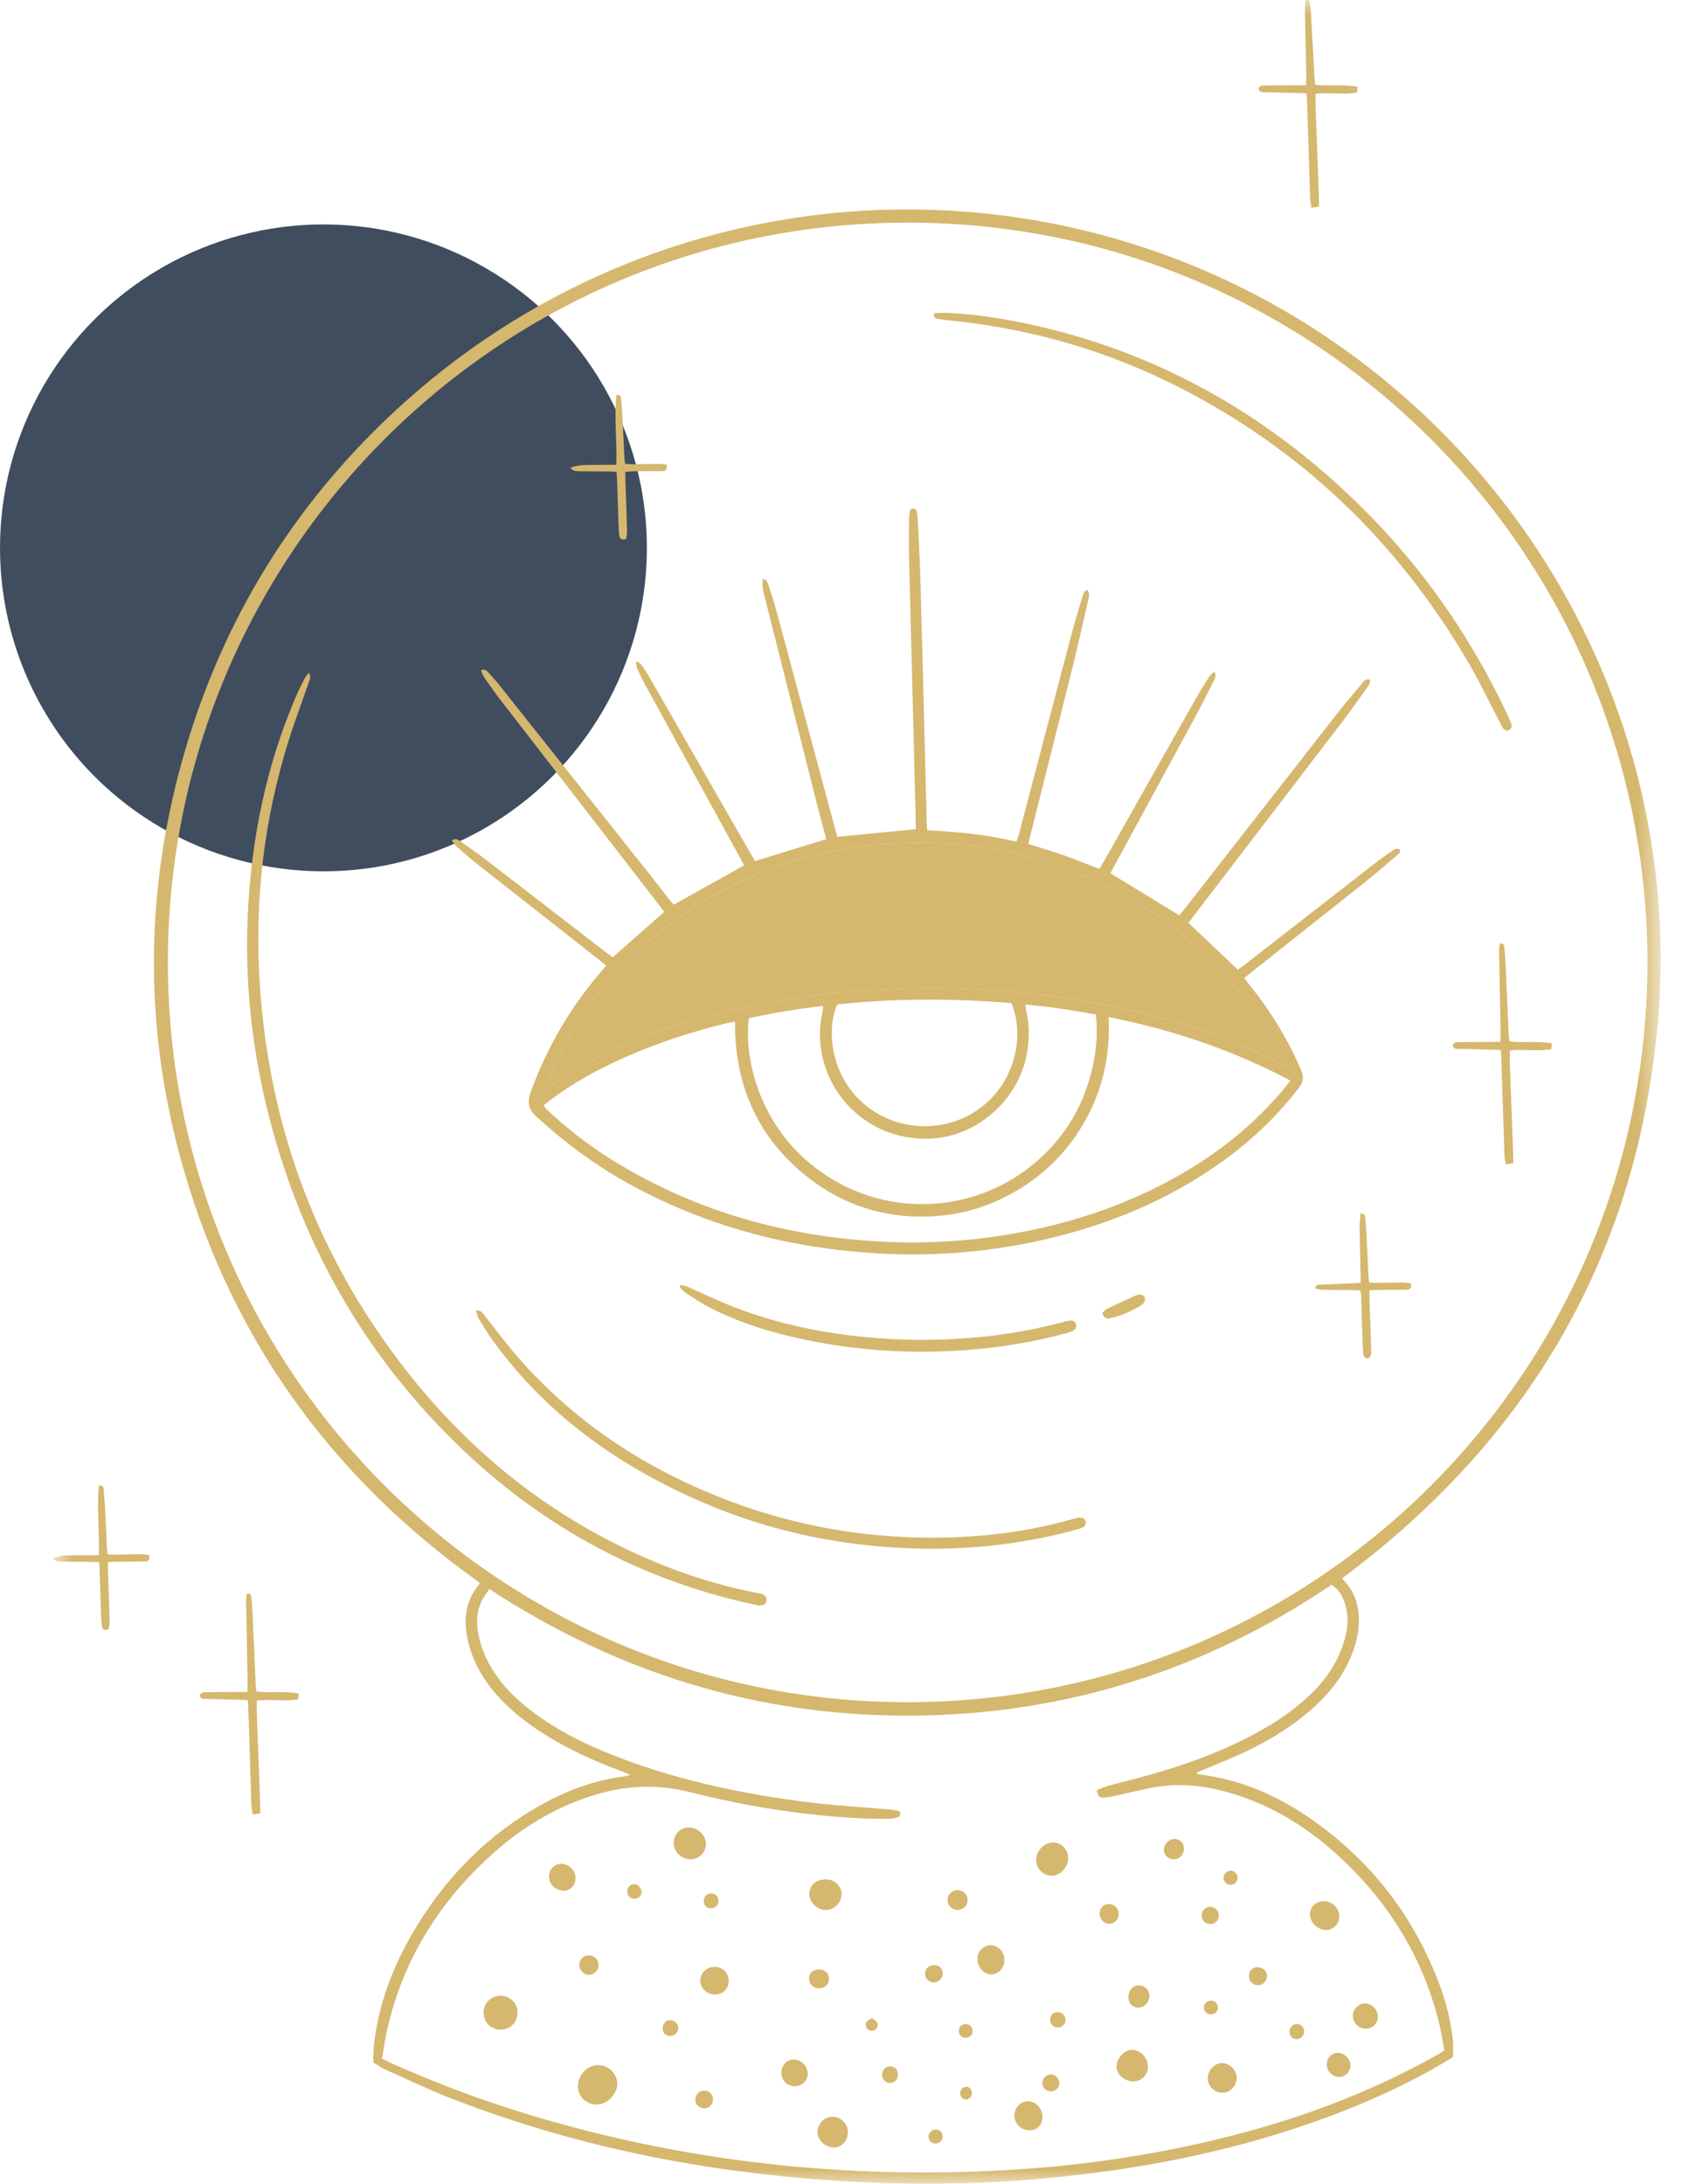 <svg xmlns="http://www.w3.org/2000/svg" width="57" height="74" viewBox="0 0 57 74" fill="none">
  <circle cx="10.961" cy="18.566" r="10.961" fill="#404D5F"/>
  <mask id="mask0_672_926" style="mask-type:luminance" maskUnits="userSpaceOnUse" x="1" y="0" width="56" height="74">
    <path d="M56.276 0H1.79V74H56.276V0Z" fill="white"/>
  </mask>
  <g mask="url(#mask0_672_926)">
    <path d="M40.561 60.115C40.663 60.131 40.764 60.147 40.866 60.162C42.219 60.364 43.423 60.925 44.527 61.709C46.509 63.118 47.925 64.97 48.78 67.246C49.014 67.867 49.169 68.509 49.238 69.17C49.257 69.348 49.237 69.53 49.235 69.712C48.918 69.897 48.628 70.075 48.328 70.238C46.943 70.991 45.492 71.592 43.997 72.089C41.697 72.855 39.337 73.35 36.934 73.652C34.379 73.974 31.815 74.072 29.244 73.949C24.438 73.719 19.757 72.853 15.262 71.098C14.506 70.802 13.773 70.45 13.031 70.118C12.902 70.06 12.787 69.972 12.646 69.887C12.656 69.672 12.655 69.468 12.677 69.267C12.837 67.852 13.347 66.558 14.076 65.348C15.144 63.574 16.557 62.148 18.375 61.14C19.253 60.654 20.184 60.315 21.187 60.194C21.228 60.188 21.267 60.171 21.363 60.143C21.23 60.088 21.15 60.052 21.069 60.022C20.218 59.709 19.394 59.34 18.617 58.871C18.029 58.517 17.48 58.112 17.001 57.617C16.43 57.026 16.013 56.344 15.844 55.533C15.707 54.872 15.775 54.247 16.225 53.704C16.238 53.688 16.243 53.664 16.255 53.633C11.126 49.988 7.686 45.152 6.067 39.061C4.891 34.632 4.94 30.193 6.172 25.778C7.402 21.364 9.655 17.539 12.944 14.346C23.066 4.517 39.093 4.713 48.976 14.761C54.259 20.132 56.882 27.55 56.157 34.915C55.393 42.681 51.739 48.831 45.481 53.484C45.509 53.519 45.54 53.559 45.574 53.595C45.844 53.883 45.987 54.229 46.033 54.617C46.093 55.111 46 55.584 45.819 56.043C45.553 56.722 45.132 57.291 44.6 57.784C43.874 58.456 43.041 58.968 42.15 59.388C41.704 59.598 41.242 59.775 40.788 59.968C40.712 60 40.636 60.031 40.56 60.063C40.56 60.08 40.561 60.097 40.561 60.115ZM55.83 32.552C55.792 18.715 44.587 7.515 30.712 7.544C16.739 7.573 5.657 18.933 5.689 32.667C5.722 46.528 16.98 57.696 30.771 57.682C44.611 57.667 55.857 46.483 55.83 32.552ZM48.941 69.486C48.925 69.372 48.916 69.282 48.898 69.193C48.847 68.94 48.803 68.685 48.739 68.435C48.2 66.35 47.121 64.58 45.576 63.093C44.46 62.019 43.187 61.197 41.687 60.757C40.814 60.501 39.929 60.405 39.03 60.58C38.628 60.658 38.231 60.759 37.83 60.846C37.69 60.877 37.547 60.908 37.405 60.915C37.252 60.923 37.219 60.88 37.165 60.669C37.283 60.621 37.401 60.557 37.528 60.523C38.004 60.392 38.485 60.277 38.96 60.144C40.206 59.794 41.418 59.352 42.559 58.734C43.284 58.341 43.961 57.881 44.54 57.288C45.06 56.756 45.433 56.138 45.605 55.408C45.697 55.015 45.696 54.624 45.544 54.243C45.459 54.03 45.343 53.837 45.121 53.704C40.822 56.609 36.072 58.108 30.89 58.137C25.708 58.165 20.945 56.705 16.585 53.847C16.496 53.979 16.404 54.09 16.34 54.215C16.173 54.544 16.138 54.898 16.192 55.259C16.285 55.883 16.553 56.431 16.931 56.929C17.279 57.387 17.708 57.761 18.17 58.098C18.869 58.605 19.628 59.003 20.423 59.335C22.692 60.281 25.072 60.789 27.501 61.085C28.383 61.192 29.272 61.241 30.157 61.319C30.274 61.329 30.389 61.356 30.483 61.372C30.537 61.503 30.495 61.563 30.411 61.586C30.317 61.611 30.218 61.633 30.122 61.633C29.788 61.633 29.453 61.631 29.119 61.614C27.178 61.515 25.268 61.206 23.385 60.73C22.374 60.474 21.37 60.489 20.367 60.764C18.968 61.147 17.754 61.867 16.683 62.829C14.837 64.486 13.598 66.507 13.084 68.95C13.028 69.215 12.993 69.484 12.947 69.76C13.079 69.825 13.185 69.882 13.295 69.931C14.769 70.583 16.273 71.155 17.814 71.626C23.163 73.259 28.632 73.859 34.207 73.532C36.511 73.397 38.787 73.074 41.034 72.546C43.74 71.911 46.333 70.978 48.758 69.603C48.814 69.57 48.87 69.531 48.941 69.486Z" fill="#D5B76E"/>
  </g>
  <mask id="mask1_672_926" style="mask-type:luminance" maskUnits="userSpaceOnUse" x="1" y="0" width="56" height="74">
    <path d="M56.276 0H1.79V74H56.276V0Z" fill="white"/>
  </mask>
  <g mask="url(#mask1_672_926)">
    <path d="M10.472 22.8C10.556 22.953 10.484 23.057 10.45 23.158C10.232 23.798 9.991 24.43 9.788 25.074C8.938 27.779 8.616 30.551 8.805 33.377C9.133 38.302 10.811 42.72 13.883 46.588C16.083 49.357 18.792 51.479 22.056 52.87C23.234 53.373 24.45 53.752 25.709 53.989C25.753 53.998 25.798 54.007 25.84 54.023C25.945 54.066 25.994 54.145 25.972 54.258C25.95 54.366 25.867 54.406 25.769 54.407C25.702 54.408 25.635 54.389 25.568 54.375C21.481 53.499 18.002 51.52 15.089 48.545C12.067 45.46 10.091 41.787 9.058 37.602C8.52 35.42 8.293 33.203 8.399 30.956C8.519 28.416 9.02 25.956 10.025 23.61C10.117 23.394 10.225 23.184 10.332 22.975C10.363 22.916 10.417 22.868 10.472 22.8Z" fill="#D5B76E"/>
  </g>
  <mask id="mask2_672_926" style="mask-type:luminance" maskUnits="userSpaceOnUse" x="1" y="0" width="56" height="74">
    <path d="M56.276 0H1.79V74H56.276V0Z" fill="white"/>
  </mask>
  <g mask="url(#mask2_672_926)">
    <path d="M16.127 44.394C16.326 44.402 16.372 44.52 16.44 44.604C16.821 45.077 17.18 45.57 17.581 46.026C19.438 48.138 21.71 49.661 24.311 50.705C26.975 51.773 29.746 52.223 32.61 52.081C33.904 52.018 35.178 51.814 36.425 51.456C36.433 51.454 36.44 51.452 36.447 51.45C36.64 51.396 36.756 51.433 36.789 51.557C36.821 51.679 36.743 51.763 36.539 51.818C34.925 52.263 33.281 52.48 31.607 52.481C28.106 52.482 24.825 51.632 21.779 49.902C19.793 48.773 18.081 47.323 16.73 45.469C16.542 45.212 16.378 44.937 16.212 44.665C16.169 44.595 16.16 44.504 16.127 44.394Z" fill="#D5B76E"/>
  </g>
  <mask id="mask3_672_926" style="mask-type:luminance" maskUnits="userSpaceOnUse" x="1" y="0" width="56" height="74">
    <path d="M56.276 0H1.79V74H56.276V0Z" fill="white"/>
  </mask>
  <g mask="url(#mask3_672_926)">
    <path d="M31.662 10.612C31.791 10.609 31.925 10.597 32.059 10.602C32.942 10.637 33.814 10.764 34.678 10.943C39.071 11.854 42.828 13.949 46.024 17.072C48.139 19.136 49.814 21.517 51.069 24.192C51.117 24.295 51.165 24.399 51.206 24.505C51.25 24.623 51.22 24.713 51.093 24.757C50.937 24.752 50.903 24.625 50.848 24.519C50.478 23.813 50.137 23.09 49.734 22.404C47.356 18.36 44.105 15.228 39.911 13.101C37.614 11.936 35.179 11.21 32.619 10.908C32.355 10.877 32.09 10.85 31.828 10.811C31.742 10.798 31.614 10.799 31.662 10.612Z" fill="#D5B76E"/>
  </g>
  <mask id="mask4_672_926" style="mask-type:luminance" maskUnits="userSpaceOnUse" x="1" y="0" width="56" height="74">
    <path d="M56.276 0H1.79V74H56.276V0Z" fill="white"/>
  </mask>
  <g mask="url(#mask4_672_926)">
    <path d="M23.073 43.54C23.162 43.566 23.255 43.584 23.34 43.62C23.784 43.816 24.222 44.028 24.672 44.211C26.167 44.82 27.729 45.155 29.332 45.31C30.468 45.419 31.606 45.433 32.745 45.349C33.838 45.268 34.917 45.096 35.976 44.812C36.071 44.786 36.167 44.76 36.264 44.749C36.354 44.739 36.433 44.777 36.462 44.87C36.493 44.971 36.452 45.053 36.358 45.096C36.27 45.137 36.174 45.165 36.079 45.191C34.991 45.488 33.883 45.662 32.759 45.747C31 45.882 29.253 45.785 27.521 45.448C26.347 45.219 25.204 44.887 24.131 44.35C23.826 44.197 23.541 44.006 23.252 43.824C23.168 43.771 23.103 43.687 23.03 43.617C23.044 43.592 23.058 43.566 23.073 43.54Z" fill="#D5B76E"/>
  </g>
  <mask id="mask5_672_926" style="mask-type:luminance" maskUnits="userSpaceOnUse" x="1" y="0" width="56" height="74">
    <path d="M56.276 0H1.79V74H56.276V0Z" fill="white"/>
  </mask>
  <g mask="url(#mask5_672_926)">
    <path d="M37.347 44.499C37.401 44.452 37.451 44.383 37.519 44.35C37.832 44.197 38.148 44.053 38.465 43.91C38.621 43.839 38.742 43.859 38.788 43.955C38.834 44.053 38.787 44.163 38.642 44.25C38.336 44.434 38.013 44.581 37.663 44.662C37.479 44.704 37.45 44.688 37.347 44.499Z" fill="#D5B76E"/>
  </g>
  <mask id="mask6_672_926" style="mask-type:luminance" maskUnits="userSpaceOnUse" x="1" y="0" width="56" height="74">
    <path d="M56.276 0H1.79V74H56.276V0Z" fill="white"/>
  </mask>
  <g mask="url(#mask6_672_926)">
    <path d="M20.918 70.599C20.925 70.953 20.585 71.308 20.233 71.316C19.884 71.322 19.593 71.057 19.585 70.723C19.575 70.33 19.889 69.986 20.26 69.982C20.611 69.978 20.912 70.259 20.918 70.599Z" fill="#D5B76E"/>
  </g>
  <mask id="mask7_672_926" style="mask-type:luminance" maskUnits="userSpaceOnUse" x="1" y="0" width="56" height="74">
    <path d="M56.276 0H1.79V74H56.276V0Z" fill="white"/>
  </mask>
  <g mask="url(#mask7_672_926)">
    <path d="M16.961 68.779C16.636 68.778 16.385 68.523 16.388 68.197C16.391 67.872 16.648 67.625 16.976 67.63C17.294 67.636 17.536 67.882 17.537 68.2C17.538 68.528 17.286 68.78 16.961 68.779Z" fill="#D5B76E"/>
  </g>
  <mask id="mask8_672_926" style="mask-type:luminance" maskUnits="userSpaceOnUse" x="1" y="0" width="56" height="74">
    <path d="M56.276 0H1.79V74H56.276V0Z" fill="white"/>
  </mask>
  <g mask="url(#mask8_672_926)">
    <path d="M35.116 63.046C35.111 62.727 35.368 62.444 35.669 62.437C35.954 62.43 36.188 62.656 36.197 62.95C36.207 63.262 35.944 63.555 35.645 63.562C35.368 63.568 35.12 63.327 35.116 63.046Z" fill="#D5B76E"/>
  </g>
  <mask id="mask9_672_926" style="mask-type:luminance" maskUnits="userSpaceOnUse" x="1" y="0" width="56" height="74">
    <path d="M56.276 0H1.79V74H56.276V0Z" fill="white"/>
  </mask>
  <g mask="url(#mask9_672_926)">
    <path d="M22.831 62.449C22.831 62.154 23.059 61.922 23.344 61.926C23.651 61.93 23.922 62.19 23.924 62.484C23.926 62.768 23.69 63.003 23.403 63.005C23.091 63.008 22.83 62.754 22.831 62.449Z" fill="#D5B76E"/>
  </g>
  <mask id="mask10_672_926" style="mask-type:luminance" maskUnits="userSpaceOnUse" x="1" y="0" width="56" height="74">
    <path d="M56.276 0H1.79V74H56.276V0Z" fill="white"/>
  </mask>
  <g mask="url(#mask10_672_926)">
    <path d="M27.985 63.686C28.282 63.682 28.521 63.91 28.518 64.191C28.515 64.474 28.276 64.718 27.998 64.723C27.704 64.728 27.425 64.466 27.427 64.185C27.429 63.886 27.648 63.69 27.985 63.686Z" fill="#D5B76E"/>
  </g>
  <mask id="mask11_672_926" style="mask-type:luminance" maskUnits="userSpaceOnUse" x="1" y="0" width="56" height="74">
    <path d="M56.276 0H1.79V74H56.276V0Z" fill="white"/>
  </mask>
  <g mask="url(#mask11_672_926)">
    <path d="M38.379 69.464C38.66 69.468 38.91 69.748 38.901 70.049C38.893 70.327 38.674 70.536 38.398 70.531C38.087 70.523 37.828 70.284 37.839 70.014C37.852 69.724 38.111 69.461 38.379 69.464Z" fill="#D5B76E"/>
  </g>
  <mask id="mask12_672_926" style="mask-type:luminance" maskUnits="userSpaceOnUse" x="1" y="0" width="56" height="74">
    <path d="M56.276 0H1.79V74H56.276V0Z" fill="white"/>
  </mask>
  <g mask="url(#mask12_672_926)">
    <path d="M28.21 71.728C28.49 71.727 28.731 71.965 28.734 72.25C28.738 72.53 28.528 72.766 28.271 72.77C27.977 72.774 27.707 72.534 27.704 72.264C27.701 71.975 27.933 71.729 28.21 71.728Z" fill="#D5B76E"/>
  </g>
  <mask id="mask13_672_926" style="mask-type:luminance" maskUnits="userSpaceOnUse" x="1" y="0" width="56" height="74">
    <path d="M56.276 0H1.79V74H56.276V0Z" fill="white"/>
  </mask>
  <g mask="url(#mask13_672_926)">
    <path d="M40.931 70.418C40.94 70.141 41.165 69.908 41.418 69.913C41.682 69.918 41.913 70.157 41.908 70.417C41.901 70.692 41.672 70.927 41.418 70.919C41.145 70.911 40.922 70.682 40.931 70.418Z" fill="#D5B76E"/>
  </g>
  <mask id="mask14_672_926" style="mask-type:luminance" maskUnits="userSpaceOnUse" x="1" y="0" width="56" height="74">
    <path d="M56.276 0H1.79V74H56.276V0Z" fill="white"/>
  </mask>
  <g mask="url(#mask14_672_926)">
    <path d="M44.883 64.426C45.166 64.432 45.395 64.678 45.385 64.963C45.375 65.214 45.171 65.408 44.926 65.403C44.644 65.396 44.38 65.126 44.392 64.854C44.403 64.6 44.607 64.421 44.883 64.426Z" fill="#D5B76E"/>
  </g>
  <mask id="mask15_672_926" style="mask-type:luminance" maskUnits="userSpaceOnUse" x="1" y="0" width="56" height="74">
    <path d="M56.276 0H1.79V74H56.276V0Z" fill="white"/>
  </mask>
  <g mask="url(#mask15_672_926)">
    <path d="M35.328 71.738C35.327 72.004 35.152 72.186 34.894 72.189C34.598 72.193 34.371 71.964 34.38 71.67C34.388 71.408 34.598 71.197 34.844 71.205C35.112 71.213 35.328 71.45 35.328 71.738Z" fill="#D5B76E"/>
  </g>
  <mask id="mask16_672_926" style="mask-type:luminance" maskUnits="userSpaceOnUse" x="1" y="0" width="56" height="74">
    <path d="M56.276 0H1.79V74H56.276V0Z" fill="white"/>
  </mask>
  <g mask="url(#mask16_672_926)">
    <path d="M34.035 66.407C34.039 66.678 33.853 66.895 33.608 66.905C33.35 66.916 33.124 66.671 33.121 66.378C33.119 66.134 33.322 65.925 33.566 65.921C33.824 65.916 34.031 66.131 34.035 66.407Z" fill="#D5B76E"/>
  </g>
  <mask id="mask17_672_926" style="mask-type:luminance" maskUnits="userSpaceOnUse" x="1" y="0" width="56" height="74">
    <path d="M56.276 0H1.79V74H56.276V0Z" fill="white"/>
  </mask>
  <g mask="url(#mask17_672_926)">
    <path d="M24.695 67.117C24.699 67.38 24.504 67.583 24.246 67.588C23.965 67.593 23.734 67.383 23.732 67.121C23.73 66.861 23.942 66.654 24.212 66.652C24.485 66.65 24.691 66.849 24.695 67.117Z" fill="#D5B76E"/>
  </g>
  <mask id="mask18_672_926" style="mask-type:luminance" maskUnits="userSpaceOnUse" x="1" y="0" width="56" height="74">
    <path d="M56.276 0H1.79V74H56.276V0Z" fill="white"/>
  </mask>
  <g mask="url(#mask18_672_926)">
    <path d="M18.606 63.592C18.608 63.34 18.793 63.152 19.034 63.158C19.288 63.165 19.512 63.399 19.505 63.65C19.498 63.894 19.315 64.077 19.088 64.07C18.82 64.06 18.604 63.847 18.606 63.592Z" fill="#D5B76E"/>
  </g>
  <mask id="mask19_672_926" style="mask-type:luminance" maskUnits="userSpaceOnUse" x="1" y="0" width="56" height="74">
    <path d="M56.276 0H1.79V74H56.276V0Z" fill="white"/>
  </mask>
  <g mask="url(#mask19_672_926)">
    <path d="M27.373 70.266C27.373 70.507 27.179 70.696 26.932 70.695C26.68 70.693 26.479 70.496 26.478 70.249C26.478 69.993 26.655 69.794 26.888 69.792C27.146 69.788 27.372 70.009 27.373 70.266Z" fill="#D5B76E"/>
  </g>
  <mask id="mask20_672_926" style="mask-type:luminance" maskUnits="userSpaceOnUse" x="1" y="0" width="56" height="74">
    <path d="M56.276 0H1.79V74H56.276V0Z" fill="white"/>
  </mask>
  <g mask="url(#mask20_672_926)">
    <path d="M46.278 68.744C46.03 68.735 45.831 68.526 45.845 68.288C45.857 68.065 46.066 67.875 46.285 67.89C46.507 67.904 46.703 68.128 46.693 68.355C46.683 68.583 46.502 68.751 46.278 68.744Z" fill="#D5B76E"/>
  </g>
  <mask id="mask21_672_926" style="mask-type:luminance" maskUnits="userSpaceOnUse" x="1" y="0" width="56" height="74">
    <path d="M56.276 0H1.79V74H56.276V0Z" fill="white"/>
  </mask>
  <g mask="url(#mask21_672_926)">
    <path d="M45.344 69.563C45.561 69.567 45.763 69.772 45.764 69.99C45.765 70.207 45.593 70.382 45.378 70.381C45.154 70.38 44.96 70.183 44.962 69.957C44.963 69.735 45.133 69.559 45.344 69.563Z" fill="#D5B76E"/>
  </g>
  <mask id="mask22_672_926" style="mask-type:luminance" maskUnits="userSpaceOnUse" x="1" y="0" width="56" height="74">
    <path d="M56.276 0H1.79V74H56.276V0Z" fill="white"/>
  </mask>
  <g mask="url(#mask22_672_926)">
    <path d="M38.951 67.628C38.955 67.844 38.783 68.031 38.576 68.032C38.381 68.034 38.239 67.887 38.239 67.683C38.24 67.452 38.382 67.283 38.582 67.277C38.78 67.269 38.947 67.429 38.951 67.628Z" fill="#D5B76E"/>
  </g>
  <mask id="mask23_672_926" style="mask-type:luminance" maskUnits="userSpaceOnUse" x="1" y="0" width="56" height="74">
    <path d="M56.276 0H1.79V74H56.276V0Z" fill="white"/>
  </mask>
  <g mask="url(#mask23_672_926)">
    <path d="M39.766 63.006C39.577 63.002 39.436 62.855 39.443 62.671C39.452 62.477 39.63 62.307 39.815 62.316C39.994 62.325 40.122 62.461 40.123 62.644C40.124 62.847 39.964 63.01 39.766 63.006Z" fill="#D5B76E"/>
  </g>
  <mask id="mask24_672_926" style="mask-type:luminance" maskUnits="userSpaceOnUse" x="1" y="0" width="56" height="74">
    <path d="M56.276 0H1.79V74H56.276V0Z" fill="white"/>
  </mask>
  <g mask="url(#mask24_672_926)">
    <path d="M32.458 64.052C32.654 64.057 32.8 64.212 32.789 64.407C32.78 64.592 32.634 64.726 32.444 64.722C32.248 64.718 32.102 64.564 32.111 64.37C32.12 64.189 32.275 64.047 32.458 64.052Z" fill="#D5B76E"/>
  </g>
  <mask id="mask25_672_926" style="mask-type:luminance" maskUnits="userSpaceOnUse" x="1" y="0" width="56" height="74">
    <path d="M56.276 0H1.79V74H56.276V0Z" fill="white"/>
  </mask>
  <g mask="url(#mask25_672_926)">
    <path d="M28.095 67.053C28.098 67.239 27.953 67.379 27.761 67.378C27.565 67.377 27.423 67.246 27.418 67.059C27.412 66.866 27.537 66.748 27.751 66.741C27.95 66.734 28.092 66.864 28.095 67.053Z" fill="#D5B76E"/>
  </g>
  <mask id="mask26_672_926" style="mask-type:luminance" maskUnits="userSpaceOnUse" x="1" y="0" width="56" height="74">
    <path d="M56.276 0H1.79V74H56.276V0Z" fill="white"/>
  </mask>
  <g mask="url(#mask26_672_926)">
    <path d="M37.909 64.867C37.906 65.044 37.766 65.189 37.594 65.192C37.406 65.195 37.259 65.033 37.267 64.831C37.275 64.641 37.404 64.518 37.589 64.523C37.776 64.529 37.913 64.676 37.909 64.867Z" fill="#D5B76E"/>
  </g>
  <mask id="mask27_672_926" style="mask-type:luminance" maskUnits="userSpaceOnUse" x="1" y="0" width="56" height="74">
    <path d="M56.276 0H1.79V74H56.276V0Z" fill="white"/>
  </mask>
  <g mask="url(#mask27_672_926)">
    <path d="M19.951 66.921C19.771 66.915 19.624 66.755 19.632 66.574C19.639 66.386 19.789 66.248 19.976 66.259C20.157 66.269 20.297 66.43 20.284 66.613C20.271 66.785 20.119 66.927 19.951 66.921Z" fill="#D5B76E"/>
  </g>
  <mask id="mask28_672_926" style="mask-type:luminance" maskUnits="userSpaceOnUse" x="1" y="0" width="56" height="74">
    <path d="M56.276 0H1.79V74H56.276V0Z" fill="white"/>
  </mask>
  <g mask="url(#mask28_672_926)">
    <path d="M42.612 66.662C42.792 66.657 42.938 66.796 42.937 66.968C42.935 67.131 42.794 67.272 42.631 67.273C42.464 67.275 42.328 67.142 42.323 66.973C42.319 66.795 42.438 66.667 42.612 66.662Z" fill="#D5B76E"/>
  </g>
  <mask id="mask29_672_926" style="mask-type:luminance" maskUnits="userSpaceOnUse" x="1" y="0" width="56" height="74">
    <path d="M56.276 0H1.79V74H56.276V0Z" fill="white"/>
  </mask>
  <g mask="url(#mask29_672_926)">
    <path d="M31.949 66.879C31.944 67.044 31.803 67.181 31.641 67.179C31.474 67.177 31.34 67.035 31.349 66.871C31.357 66.703 31.489 66.587 31.669 66.592C31.839 66.596 31.954 66.714 31.949 66.879Z" fill="#D5B76E"/>
  </g>
  <mask id="mask30_672_926" style="mask-type:luminance" maskUnits="userSpaceOnUse" x="1" y="0" width="56" height="74">
    <path d="M56.276 0H1.79V74H56.276V0Z" fill="white"/>
  </mask>
  <g mask="url(#mask30_672_926)">
    <path d="M23.864 70.843C24.034 70.841 24.163 70.973 24.161 71.144C24.16 71.315 24.031 71.445 23.863 71.444C23.693 71.444 23.564 71.314 23.564 71.144C23.564 70.976 23.695 70.845 23.864 70.843Z" fill="#D5B76E"/>
  </g>
  <mask id="mask31_672_926" style="mask-type:luminance" maskUnits="userSpaceOnUse" x="1" y="0" width="56" height="74">
    <path d="M56.276 0H1.79V74H56.276V0Z" fill="white"/>
  </mask>
  <g mask="url(#mask31_672_926)">
    <path d="M41.305 64.92C41.301 65.081 41.173 65.201 41.009 65.199C40.833 65.197 40.716 65.067 40.725 64.888C40.734 64.723 40.863 64.609 41.027 64.618C41.187 64.628 41.31 64.762 41.305 64.92Z" fill="#D5B76E"/>
  </g>
  <mask id="mask32_672_926" style="mask-type:luminance" maskUnits="userSpaceOnUse" x="1" y="0" width="56" height="74">
    <path d="M56.276 0H1.79V74H56.276V0Z" fill="white"/>
  </mask>
  <g mask="url(#mask32_672_926)">
    <path d="M35.322 70.577C35.326 70.418 35.461 70.292 35.618 70.297C35.777 70.304 35.904 70.437 35.899 70.595C35.895 70.755 35.767 70.874 35.602 70.869C35.44 70.864 35.318 70.737 35.322 70.577Z" fill="#D5B76E"/>
  </g>
  <mask id="mask33_672_926" style="mask-type:luminance" maskUnits="userSpaceOnUse" x="1" y="0" width="56" height="74">
    <path d="M56.276 0H1.79V74H56.276V0Z" fill="white"/>
  </mask>
  <g mask="url(#mask33_672_926)">
    <path d="M30.432 70.303C30.43 70.463 30.317 70.584 30.168 70.587C30.016 70.591 29.896 70.472 29.894 70.316C29.89 70.149 30.01 70.023 30.171 70.024C30.325 70.024 30.434 70.14 30.432 70.303Z" fill="#D5B76E"/>
  </g>
  <mask id="mask34_672_926" style="mask-type:luminance" maskUnits="userSpaceOnUse" x="1" y="0" width="56" height="74">
    <path d="M56.276 0H1.79V74H56.276V0Z" fill="white"/>
  </mask>
  <g mask="url(#mask34_672_926)">
    <path d="M22.719 68.991C22.565 68.994 22.458 68.894 22.456 68.743C22.454 68.59 22.557 68.466 22.691 68.457C22.836 68.449 22.98 68.573 22.986 68.713C22.994 68.864 22.874 68.988 22.719 68.991Z" fill="#D5B76E"/>
  </g>
  <mask id="mask35_672_926" style="mask-type:luminance" maskUnits="userSpaceOnUse" x="1" y="0" width="56" height="74">
    <path d="M56.276 0H1.79V74H56.276V0Z" fill="white"/>
  </mask>
  <g mask="url(#mask35_672_926)">
    <path d="M35.585 68.442C35.584 68.29 35.688 68.184 35.837 68.184C35.989 68.184 36.114 68.31 36.109 68.456C36.104 68.595 35.979 68.71 35.839 68.706C35.696 68.702 35.585 68.588 35.585 68.442Z" fill="#D5B76E"/>
  </g>
  <mask id="mask36_672_926" style="mask-type:luminance" maskUnits="userSpaceOnUse" x="1" y="0" width="56" height="74">
    <path d="M56.276 0H1.79V74H56.276V0Z" fill="white"/>
  </mask>
  <g mask="url(#mask36_672_926)">
    <path d="M44.195 68.834C44.197 68.977 44.08 69.098 43.94 69.1C43.803 69.102 43.7 68.996 43.699 68.853C43.698 68.706 43.81 68.586 43.95 68.586C44.083 68.587 44.193 68.699 44.195 68.834Z" fill="#D5B76E"/>
  </g>
  <mask id="mask37_672_926" style="mask-type:luminance" maskUnits="userSpaceOnUse" x="1" y="0" width="56" height="74">
    <path d="M56.276 0H1.79V74H56.276V0Z" fill="white"/>
  </mask>
  <g mask="url(#mask37_672_926)">
    <path d="M24.087 64.161C24.234 64.155 24.346 64.262 24.348 64.409C24.351 64.554 24.242 64.665 24.096 64.667C23.954 64.668 23.854 64.573 23.848 64.431C23.842 64.281 23.942 64.167 24.087 64.161Z" fill="#D5B76E"/>
  </g>
  <mask id="mask38_672_926" style="mask-type:luminance" maskUnits="userSpaceOnUse" x="1" y="0" width="56" height="74">
    <path d="M56.276 0H1.79V74H56.276V0Z" fill="white"/>
  </mask>
  <g mask="url(#mask38_672_926)">
    <path d="M21.502 64.342C21.362 64.341 21.261 64.239 21.259 64.098C21.257 63.955 21.358 63.847 21.493 63.846C21.619 63.846 21.743 63.984 21.741 64.121C21.738 64.247 21.633 64.344 21.502 64.342Z" fill="#D5B76E"/>
  </g>
  <mask id="mask39_672_926" style="mask-type:luminance" maskUnits="userSpaceOnUse" x="1" y="0" width="56" height="74">
    <path d="M56.276 0H1.79V74H56.276V0Z" fill="white"/>
  </mask>
  <g mask="url(#mask39_672_926)">
    <path d="M31.943 72.387C31.945 72.527 31.84 72.639 31.706 72.639C31.582 72.641 31.471 72.535 31.466 72.411C31.462 72.279 31.573 72.166 31.71 72.164C31.848 72.163 31.942 72.252 31.943 72.387Z" fill="#D5B76E"/>
  </g>
  <mask id="mask40_672_926" style="mask-type:luminance" maskUnits="userSpaceOnUse" x="1" y="0" width="56" height="74">
    <path d="M56.276 0H1.79V74H56.276V0Z" fill="white"/>
  </mask>
  <g mask="url(#mask40_672_926)">
    <path d="M41.692 63.87C41.556 63.864 41.452 63.746 41.463 63.611C41.474 63.487 41.587 63.387 41.711 63.392C41.844 63.398 41.951 63.521 41.94 63.653C41.929 63.779 41.819 63.874 41.692 63.87Z" fill="#D5B76E"/>
  </g>
  <mask id="mask41_672_926" style="mask-type:luminance" maskUnits="userSpaceOnUse" x="1" y="0" width="56" height="74">
    <path d="M56.276 0H1.79V74H56.276V0Z" fill="white"/>
  </mask>
  <g mask="url(#mask41_672_926)">
    <path d="M41.028 68.26C40.898 68.255 40.798 68.157 40.797 68.031C40.795 67.895 40.903 67.793 41.044 67.796C41.182 67.8 41.28 67.908 41.272 68.047C41.264 68.175 41.161 68.264 41.028 68.26Z" fill="#D5B76E"/>
  </g>
  <mask id="mask42_672_926" style="mask-type:luminance" maskUnits="userSpaceOnUse" x="1" y="0" width="56" height="74">
    <path d="M56.276 0H1.79V74H56.276V0Z" fill="white"/>
  </mask>
  <g mask="url(#mask42_672_926)">
    <path d="M32.725 69.052C32.592 69.051 32.494 68.956 32.492 68.826C32.49 68.686 32.597 68.584 32.739 68.591C32.869 68.597 32.964 68.698 32.96 68.829C32.957 68.958 32.856 69.054 32.725 69.052Z" fill="#D5B76E"/>
  </g>
  <mask id="mask43_672_926" style="mask-type:luminance" maskUnits="userSpaceOnUse" x="1" y="0" width="56" height="74">
    <path d="M56.276 0H1.79V74H56.276V0Z" fill="white"/>
  </mask>
  <g mask="url(#mask43_672_926)">
    <path d="M32.751 70.715C32.858 70.722 32.94 70.816 32.938 70.929C32.935 71.053 32.839 71.15 32.725 71.145C32.611 71.139 32.529 71.035 32.541 70.907C32.551 70.794 32.644 70.709 32.751 70.715Z" fill="#D5B76E"/>
  </g>
  <mask id="mask44_672_926" style="mask-type:luminance" maskUnits="userSpaceOnUse" x="1" y="0" width="56" height="74">
    <path d="M56.276 0H1.79V74H56.276V0Z" fill="white"/>
  </mask>
  <g mask="url(#mask44_672_926)">
    <path d="M29.552 68.392C29.721 68.492 29.768 68.564 29.734 68.674C29.704 68.773 29.63 68.826 29.529 68.817C29.432 68.809 29.363 68.753 29.345 68.649C29.324 68.526 29.366 68.472 29.552 68.392Z" fill="#D5B76E"/>
  </g>
  <mask id="mask45_672_926" style="mask-type:luminance" maskUnits="userSpaceOnUse" x="1" y="0" width="56" height="74">
    <path d="M56.276 0H1.79V74H56.276V0Z" fill="white"/>
  </mask>
  <g mask="url(#mask45_672_926)">
    <path d="M27.999 28.437C27.866 27.931 27.732 27.434 27.606 26.934C27.038 24.688 26.473 22.443 25.907 20.197C25.881 20.093 25.854 19.99 25.841 19.885C25.832 19.801 25.844 19.714 25.847 19.617C25.996 19.635 26.014 19.735 26.04 19.814C26.14 20.125 26.24 20.436 26.325 20.751C26.989 23.207 27.649 25.664 28.309 28.12C28.333 28.206 28.358 28.292 28.377 28.358C29.268 28.271 30.134 28.186 31.033 28.098C31.032 27.99 31.035 27.864 31.031 27.738C30.957 24.821 30.881 21.904 30.809 18.987C30.798 18.509 30.804 18.03 30.807 17.552C30.808 17.449 30.834 17.348 30.846 17.265C30.979 17.199 31.041 17.24 31.066 17.338C31.086 17.419 31.096 17.503 31.101 17.585C31.133 18.276 31.172 18.966 31.191 19.658C31.256 21.951 31.312 24.245 31.371 26.539C31.384 27.003 31.395 27.466 31.407 27.929C31.409 27.989 31.418 28.049 31.426 28.138C32.439 28.179 33.44 28.286 34.449 28.52C34.479 28.424 34.51 28.341 34.533 28.256C35.13 25.987 35.724 23.717 36.324 21.448C36.432 21.037 36.56 20.632 36.682 20.224C36.71 20.134 36.731 20.033 36.846 19.991C36.941 20.11 36.901 20.231 36.875 20.344C36.697 21.114 36.527 21.885 36.337 22.651C35.862 24.56 35.378 26.467 34.899 28.374C34.882 28.44 34.869 28.507 34.849 28.599C35.256 28.728 35.66 28.846 36.058 28.986C36.451 29.125 36.837 29.286 37.251 29.446C37.295 29.376 37.344 29.302 37.387 29.226C38.453 27.341 39.517 25.456 40.583 23.572C40.706 23.354 40.841 23.142 40.978 22.933C41.019 22.869 41.085 22.823 41.151 22.758C41.235 22.902 41.169 22.996 41.124 23.086C40.934 23.466 40.745 23.848 40.543 24.222C39.61 25.945 38.672 27.666 37.737 29.387C37.698 29.46 37.661 29.533 37.63 29.593C38.408 30.068 39.171 30.534 39.963 31.017C39.997 30.977 40.056 30.912 40.11 30.844C41.817 28.658 43.522 26.471 45.231 24.287C45.525 23.91 45.834 23.544 46.143 23.178C46.21 23.098 46.273 22.983 46.425 23.027C46.451 23.151 46.375 23.235 46.317 23.317C46.058 23.682 45.8 24.049 45.528 24.405C43.836 26.621 42.139 28.834 40.444 31.048C40.385 31.125 40.327 31.204 40.275 31.274C40.839 31.808 41.389 32.329 41.953 32.862C42.027 32.806 42.111 32.745 42.194 32.68C43.693 31.513 45.191 30.345 46.691 29.18C46.853 29.055 47.023 28.939 47.193 28.825C47.296 28.754 47.3 28.758 47.445 28.78C47.465 28.9 47.37 28.956 47.3 29.016C46.985 29.29 46.67 29.564 46.342 29.825C45.023 30.876 43.7 31.921 42.378 32.969C42.313 33.02 42.25 33.073 42.166 33.141C42.227 33.222 42.278 33.294 42.333 33.362C43.051 34.256 43.651 35.219 44.097 36.278C44.187 36.491 44.171 36.656 44.03 36.843C43.246 37.876 42.308 38.745 41.246 39.483C39.528 40.678 37.631 41.469 35.602 41.955C33.698 42.412 31.766 42.587 29.812 42.478C26.796 42.31 23.937 41.57 21.283 40.099C20.16 39.477 19.14 38.717 18.192 37.853C17.92 37.604 17.852 37.371 17.982 37.014C18.53 35.512 19.315 34.153 20.356 32.941C20.415 32.873 20.472 32.804 20.543 32.72C20.46 32.653 20.391 32.595 20.321 32.54C18.935 31.451 17.548 30.363 16.163 29.272C15.925 29.084 15.696 28.884 15.468 28.683C15.406 28.627 15.364 28.549 15.31 28.478C15.446 28.387 15.528 28.462 15.606 28.515C15.886 28.711 16.168 28.905 16.439 29.113C17.818 30.173 19.195 31.238 20.572 32.3C20.637 32.35 20.703 32.399 20.762 32.442C21.349 31.924 21.921 31.419 22.511 30.899C22.456 30.827 22.398 30.75 22.338 30.673C20.548 28.36 18.758 26.047 16.97 23.732C16.779 23.485 16.6 23.23 16.422 22.974C16.37 22.899 16.341 22.807 16.298 22.716C16.439 22.657 16.501 22.734 16.559 22.798C16.692 22.945 16.824 23.092 16.947 23.247C18.649 25.388 20.35 27.53 22.05 29.673C22.272 29.952 22.489 30.236 22.709 30.517C22.751 30.57 22.796 30.619 22.829 30.658C23.628 30.213 24.413 29.774 25.218 29.324C25.18 29.253 25.134 29.168 25.088 29.083C24.01 27.119 22.931 25.155 21.855 23.19C21.764 23.023 21.681 22.852 21.603 22.68C21.571 22.609 21.565 22.528 21.547 22.451C21.564 22.44 21.581 22.429 21.598 22.417C21.645 22.454 21.703 22.483 21.737 22.53C21.833 22.666 21.926 22.806 22.009 22.95C23.156 24.946 24.3 26.942 25.445 28.939C25.494 29.023 25.545 29.106 25.587 29.178C26.396 28.93 27.183 28.688 27.999 28.437ZM43.578 36.142C43.593 36.131 43.606 36.12 43.62 36.108C43.577 36.023 43.536 35.936 43.491 35.851C41.999 33.029 39.768 31.006 36.852 29.733C34.628 28.763 32.299 28.405 29.883 28.608C27.6 28.799 25.482 29.493 23.549 30.725C21.294 32.163 19.619 34.099 18.586 36.576C18.547 36.671 18.514 36.768 18.464 36.902C18.538 36.871 18.567 36.864 18.59 36.848C18.793 36.714 18.991 36.573 19.197 36.444C20.494 35.63 21.896 35.054 23.357 34.615C25.634 33.933 27.967 33.599 30.338 33.51C32.994 33.411 35.622 33.63 38.216 34.213C40.047 34.624 41.821 35.197 43.476 36.099C43.508 36.116 43.544 36.128 43.578 36.142ZM37.568 34.465C37.626 35.652 37.411 36.75 36.88 37.778C36.352 38.8 35.605 39.625 34.633 40.239C33.654 40.857 32.584 41.196 31.426 41.225C29.937 41.265 28.585 40.835 27.411 39.922C25.692 38.586 24.895 36.795 24.908 34.62C24.818 34.635 24.751 34.642 24.686 34.658C23.495 34.948 22.331 35.319 21.209 35.814C20.289 36.22 19.411 36.701 18.607 37.309C18.543 37.357 18.485 37.412 18.425 37.463C18.453 37.505 18.463 37.527 18.478 37.542C18.559 37.622 18.64 37.702 18.724 37.779C19.447 38.435 20.23 39.01 21.07 39.506C23.726 41.077 26.614 41.876 29.681 42.064C31.188 42.157 32.689 42.082 34.179 41.831C36.157 41.499 38.043 40.89 39.801 39.915C41.237 39.118 42.508 38.116 43.554 36.843C43.61 36.775 43.66 36.703 43.726 36.616C41.777 35.581 39.739 34.895 37.568 34.465ZM25.374 34.505C25.19 36.181 25.941 38.647 28.281 40.006C30.425 41.252 33.131 41.023 35.038 39.435C35.969 38.66 36.603 37.686 36.933 36.52C37.13 35.822 37.221 35.113 37.135 34.379C36.337 34.23 35.56 34.114 34.752 34.04C34.761 34.126 34.761 34.185 34.775 34.24C34.889 34.713 34.886 35.188 34.806 35.666C34.546 37.215 33.175 38.477 31.609 38.578C29.111 38.738 27.392 36.498 27.865 34.33C27.881 34.26 27.884 34.187 27.896 34.089C27.03 34.188 26.202 34.323 25.374 34.505ZM28.374 34.036C28.008 34.846 28.108 36.474 29.361 37.476C30.508 38.394 32.187 38.394 33.323 37.467C34.439 36.556 34.718 35.05 34.273 33.99C32.31 33.829 30.337 33.829 28.374 34.036Z" fill="#D5B76E"/>
  </g>
  <mask id="mask46_672_926" style="mask-type:luminance" maskUnits="userSpaceOnUse" x="1" y="0" width="56" height="74">
    <path d="M56.276 0H1.79V74H56.276V0Z" fill="white"/>
  </mask>
  <g mask="url(#mask46_672_926)">
    <path d="M43.578 36.142C43.592 36.131 43.606 36.12 43.62 36.108C43.577 36.023 43.536 35.936 43.492 35.851C42 33.029 39.767 31.006 36.852 29.733C34.628 28.763 32.299 28.405 29.883 28.608C27.6 28.799 25.482 29.493 23.549 30.726C21.294 32.163 19.619 34.099 18.586 36.576C18.547 36.671 18.515 36.768 18.464 36.902C18.538 36.871 18.567 36.864 18.59 36.848C18.793 36.714 18.991 36.573 19.197 36.444C20.494 35.63 21.896 35.054 23.357 34.615C25.634 33.933 27.968 33.599 30.338 33.51C32.994 33.412 35.623 33.63 38.217 34.213C40.047 34.624 41.821 35.197 43.476 36.099C43.509 36.117 43.545 36.128 43.578 36.142Z" fill="#D5B76E"/>
  </g>
  <mask id="mask47_672_926" style="mask-type:luminance" maskUnits="userSpaceOnUse" x="1" y="0" width="56" height="74">
    <path d="M56.276 0H1.79V74H56.276V0Z" fill="white"/>
  </mask>
  <g mask="url(#mask47_672_926)">
    <path d="M51.15 35.291C51.642 35.347 52.114 35.266 52.586 35.359C52.579 35.438 52.575 35.487 52.57 35.556C52.106 35.632 51.643 35.545 51.165 35.597C51.166 35.763 51.161 35.92 51.167 36.076C51.203 37.085 51.242 38.094 51.279 39.103C51.282 39.2 51.28 39.298 51.28 39.418C51.191 39.432 51.124 39.443 51.024 39.459C51.007 39.331 50.986 39.229 50.982 39.127C50.945 38.02 50.911 36.911 50.875 35.804C50.873 35.737 50.865 35.67 50.858 35.583C50.752 35.578 50.656 35.571 50.559 35.568C50.188 35.559 49.815 35.554 49.444 35.543C49.357 35.541 49.253 35.55 49.23 35.423C49.274 35.3 49.382 35.315 49.478 35.313C49.842 35.309 50.206 35.309 50.571 35.307C50.653 35.307 50.735 35.307 50.843 35.306C50.848 35.199 50.855 35.112 50.854 35.025C50.836 34.091 50.817 33.157 50.801 32.224C50.8 32.139 50.817 32.053 50.826 31.974C50.957 31.958 50.971 32.025 50.978 32.095C50.992 32.254 51.009 32.413 51.017 32.572C51.056 33.399 51.09 34.225 51.127 35.052C51.131 35.126 51.141 35.2 51.15 35.291Z" fill="#D5B76E"/>
  </g>
  <mask id="mask48_672_926" style="mask-type:luminance" maskUnits="userSpaceOnUse" x="1" y="0" width="56" height="74">
    <path d="M56.276 0H1.79V74H56.276V0Z" fill="white"/>
  </mask>
  <g mask="url(#mask48_672_926)">
    <path d="M8.688 57.321C9.18 57.377 9.651 57.295 10.123 57.388C10.117 57.467 10.113 57.517 10.107 57.586C9.644 57.662 9.181 57.574 8.703 57.627C8.703 57.792 8.699 57.949 8.705 58.105C8.741 59.115 8.78 60.123 8.817 61.133C8.82 61.23 8.817 61.327 8.818 61.447C8.729 61.462 8.662 61.472 8.562 61.489C8.545 61.36 8.523 61.259 8.52 61.157C8.483 60.049 8.448 58.941 8.413 57.833C8.411 57.767 8.403 57.7 8.396 57.613C8.289 57.607 8.193 57.6 8.097 57.598C7.725 57.589 7.353 57.584 6.981 57.572C6.894 57.57 6.791 57.58 6.768 57.453C6.811 57.33 6.92 57.344 7.015 57.343C7.38 57.338 7.744 57.338 8.108 57.336C8.191 57.336 8.273 57.336 8.381 57.335C8.386 57.229 8.393 57.141 8.392 57.054C8.375 56.12 8.355 55.187 8.339 54.253C8.338 54.168 8.355 54.083 8.363 54.003C8.494 53.986 8.509 54.053 8.516 54.124C8.53 54.283 8.548 54.442 8.555 54.6C8.593 55.427 8.628 56.254 8.665 57.08C8.669 57.156 8.679 57.23 8.688 57.321Z" fill="#D5B76E"/>
  </g>
  <mask id="mask49_672_926" style="mask-type:luminance" maskUnits="userSpaceOnUse" x="1" y="0" width="56" height="74">
    <path d="M56.276 0H1.79V74H56.276V0Z" fill="white"/>
  </mask>
  <g mask="url(#mask49_672_926)">
    <path d="M44.567 2.873C45.059 2.929 45.53 2.847 46.002 2.94C45.996 3.019 45.992 3.069 45.987 3.137C45.523 3.214 45.06 3.126 44.582 3.179C44.582 3.344 44.578 3.501 44.584 3.657C44.62 4.667 44.659 5.675 44.696 6.685C44.699 6.782 44.697 6.879 44.697 6.999C44.608 7.013 44.541 7.024 44.441 7.04C44.424 6.912 44.403 6.811 44.399 6.709C44.362 5.601 44.328 4.493 44.292 3.385C44.29 3.318 44.282 3.252 44.275 3.165C44.169 3.159 44.072 3.152 43.976 3.15C43.604 3.141 43.232 3.135 42.86 3.125C42.773 3.122 42.671 3.132 42.647 3.005C42.691 2.882 42.799 2.896 42.894 2.895C43.258 2.891 43.623 2.891 43.987 2.889C44.07 2.888 44.152 2.888 44.26 2.888C44.265 2.78 44.272 2.693 44.27 2.606C44.253 1.672 44.235 1.186 44.219 0.253C44.218 0.168 44.235 0.082 44.244 0.003C44.375 -0.014 44.389 0.053 44.396 0.124C44.41 0.283 44.428 0.442 44.435 0.601C44.474 1.428 44.507 1.807 44.544 2.633C44.548 2.708 44.558 2.781 44.567 2.873Z" fill="#D5B76E"/>
  </g>
  <mask id="mask50_672_926" style="mask-type:luminance" maskUnits="userSpaceOnUse" x="1" y="0" width="56" height="74">
    <path d="M56.276 0H1.79V74H56.276V0Z" fill="white"/>
  </mask>
  <g mask="url(#mask50_672_926)">
    <path d="M20.886 15.751C20.914 14.93 20.806 14.157 20.889 13.383C21.057 13.367 21.043 13.485 21.051 13.562C21.074 13.781 21.088 14.001 21.099 14.221C21.121 14.646 21.138 15.071 21.159 15.496C21.162 15.563 21.172 15.629 21.182 15.717C21.265 15.723 21.338 15.733 21.411 15.732C21.723 15.729 22.034 15.719 22.345 15.717C22.431 15.717 22.517 15.739 22.6 15.751C22.586 15.951 22.581 15.961 22.422 15.964C22.102 15.968 21.783 15.967 21.464 15.97C21.382 15.971 21.3 15.979 21.192 15.985C21.192 16.084 21.19 16.165 21.193 16.246C21.212 16.831 21.234 17.415 21.25 18C21.253 18.092 21.227 18.185 21.218 18.262C21.063 18.313 21.002 18.259 20.988 18.151C20.971 18.031 20.965 17.909 20.961 17.788C20.942 17.248 20.926 16.709 20.908 16.17C20.907 16.118 20.898 16.066 20.89 15.989C20.806 15.984 20.726 15.977 20.645 15.976C20.303 15.973 19.961 15.971 19.619 15.968C19.523 15.966 19.424 15.969 19.325 15.855C19.589 15.743 19.843 15.76 20.092 15.754C20.348 15.749 20.605 15.752 20.886 15.751Z" fill="#D5B76E"/>
  </g>
  <mask id="mask51_672_926" style="mask-type:luminance" maskUnits="userSpaceOnUse" x="1" y="0" width="56" height="74">
    <path d="M56.276 0H1.79V74H56.276V0Z" fill="white"/>
  </mask>
  <g mask="url(#mask51_672_926)">
    <path d="M3.35 52.702C3.379 51.88 3.271 51.108 3.354 50.334C3.522 50.318 3.508 50.436 3.516 50.513C3.539 50.731 3.553 50.952 3.564 51.172C3.586 51.597 3.603 52.022 3.623 52.447C3.627 52.514 3.637 52.581 3.647 52.667C3.73 52.674 3.803 52.684 3.876 52.683C4.188 52.679 4.499 52.67 4.81 52.668C4.896 52.668 4.982 52.69 5.065 52.701C5.051 52.902 5.046 52.912 4.886 52.914C4.567 52.919 4.248 52.918 3.929 52.922C3.847 52.922 3.766 52.93 3.657 52.936C3.657 53.035 3.655 53.116 3.658 53.197C3.677 53.782 3.699 54.366 3.715 54.951C3.717 55.043 3.693 55.136 3.682 55.213C3.528 55.264 3.467 55.211 3.452 55.102C3.437 54.982 3.43 54.86 3.426 54.738C3.407 54.199 3.391 53.66 3.373 53.121C3.372 53.069 3.363 53.017 3.355 52.94C3.271 52.935 3.19 52.928 3.109 52.927C2.768 52.924 2.426 52.922 2.084 52.919C1.988 52.917 1.889 52.92 1.79 52.806C2.054 52.694 2.308 52.711 2.557 52.705C2.813 52.7 3.07 52.702 3.35 52.702Z" fill="#D5B76E"/>
  </g>
  <mask id="mask52_672_926" style="mask-type:luminance" maskUnits="userSpaceOnUse" x="1" y="0" width="56" height="74">
    <path d="M56.276 0H1.79V74H56.276V0Z" fill="white"/>
  </mask>
  <g mask="url(#mask52_672_926)">
    <path d="M46.384 46.024C46.248 46.044 46.209 45.968 46.199 45.867C46.188 45.746 46.181 45.625 46.177 45.503C46.159 44.972 46.143 44.44 46.125 43.909C46.123 43.857 46.114 43.805 46.106 43.73C46.021 43.726 45.939 43.719 45.858 43.718C45.516 43.714 45.174 43.715 44.832 43.708C44.746 43.706 44.66 43.679 44.576 43.664C44.577 43.535 44.656 43.539 44.721 43.535C45.085 43.518 45.449 43.503 45.812 43.487C45.902 43.483 45.992 43.478 46.11 43.472C46.11 43.368 46.111 43.28 46.109 43.192C46.097 42.66 46.081 42.128 46.075 41.597C46.073 41.44 46.096 41.283 46.107 41.122C46.273 41.114 46.26 41.23 46.267 41.308C46.29 41.52 46.304 41.731 46.314 41.944C46.336 42.377 46.353 42.81 46.375 43.242C46.378 43.308 46.389 43.374 46.4 43.46C46.484 43.466 46.557 43.475 46.63 43.474C46.942 43.471 47.254 43.461 47.565 43.46C47.65 43.459 47.735 43.483 47.815 43.494C47.846 43.678 47.758 43.707 47.635 43.707C47.316 43.708 46.997 43.709 46.678 43.712C46.596 43.713 46.515 43.722 46.408 43.728C46.408 43.828 46.406 43.91 46.409 43.991C46.428 44.568 46.449 45.145 46.467 45.723C46.471 45.826 46.494 45.938 46.384 46.024Z" fill="#D5B76E"/>
  </g>
</svg>